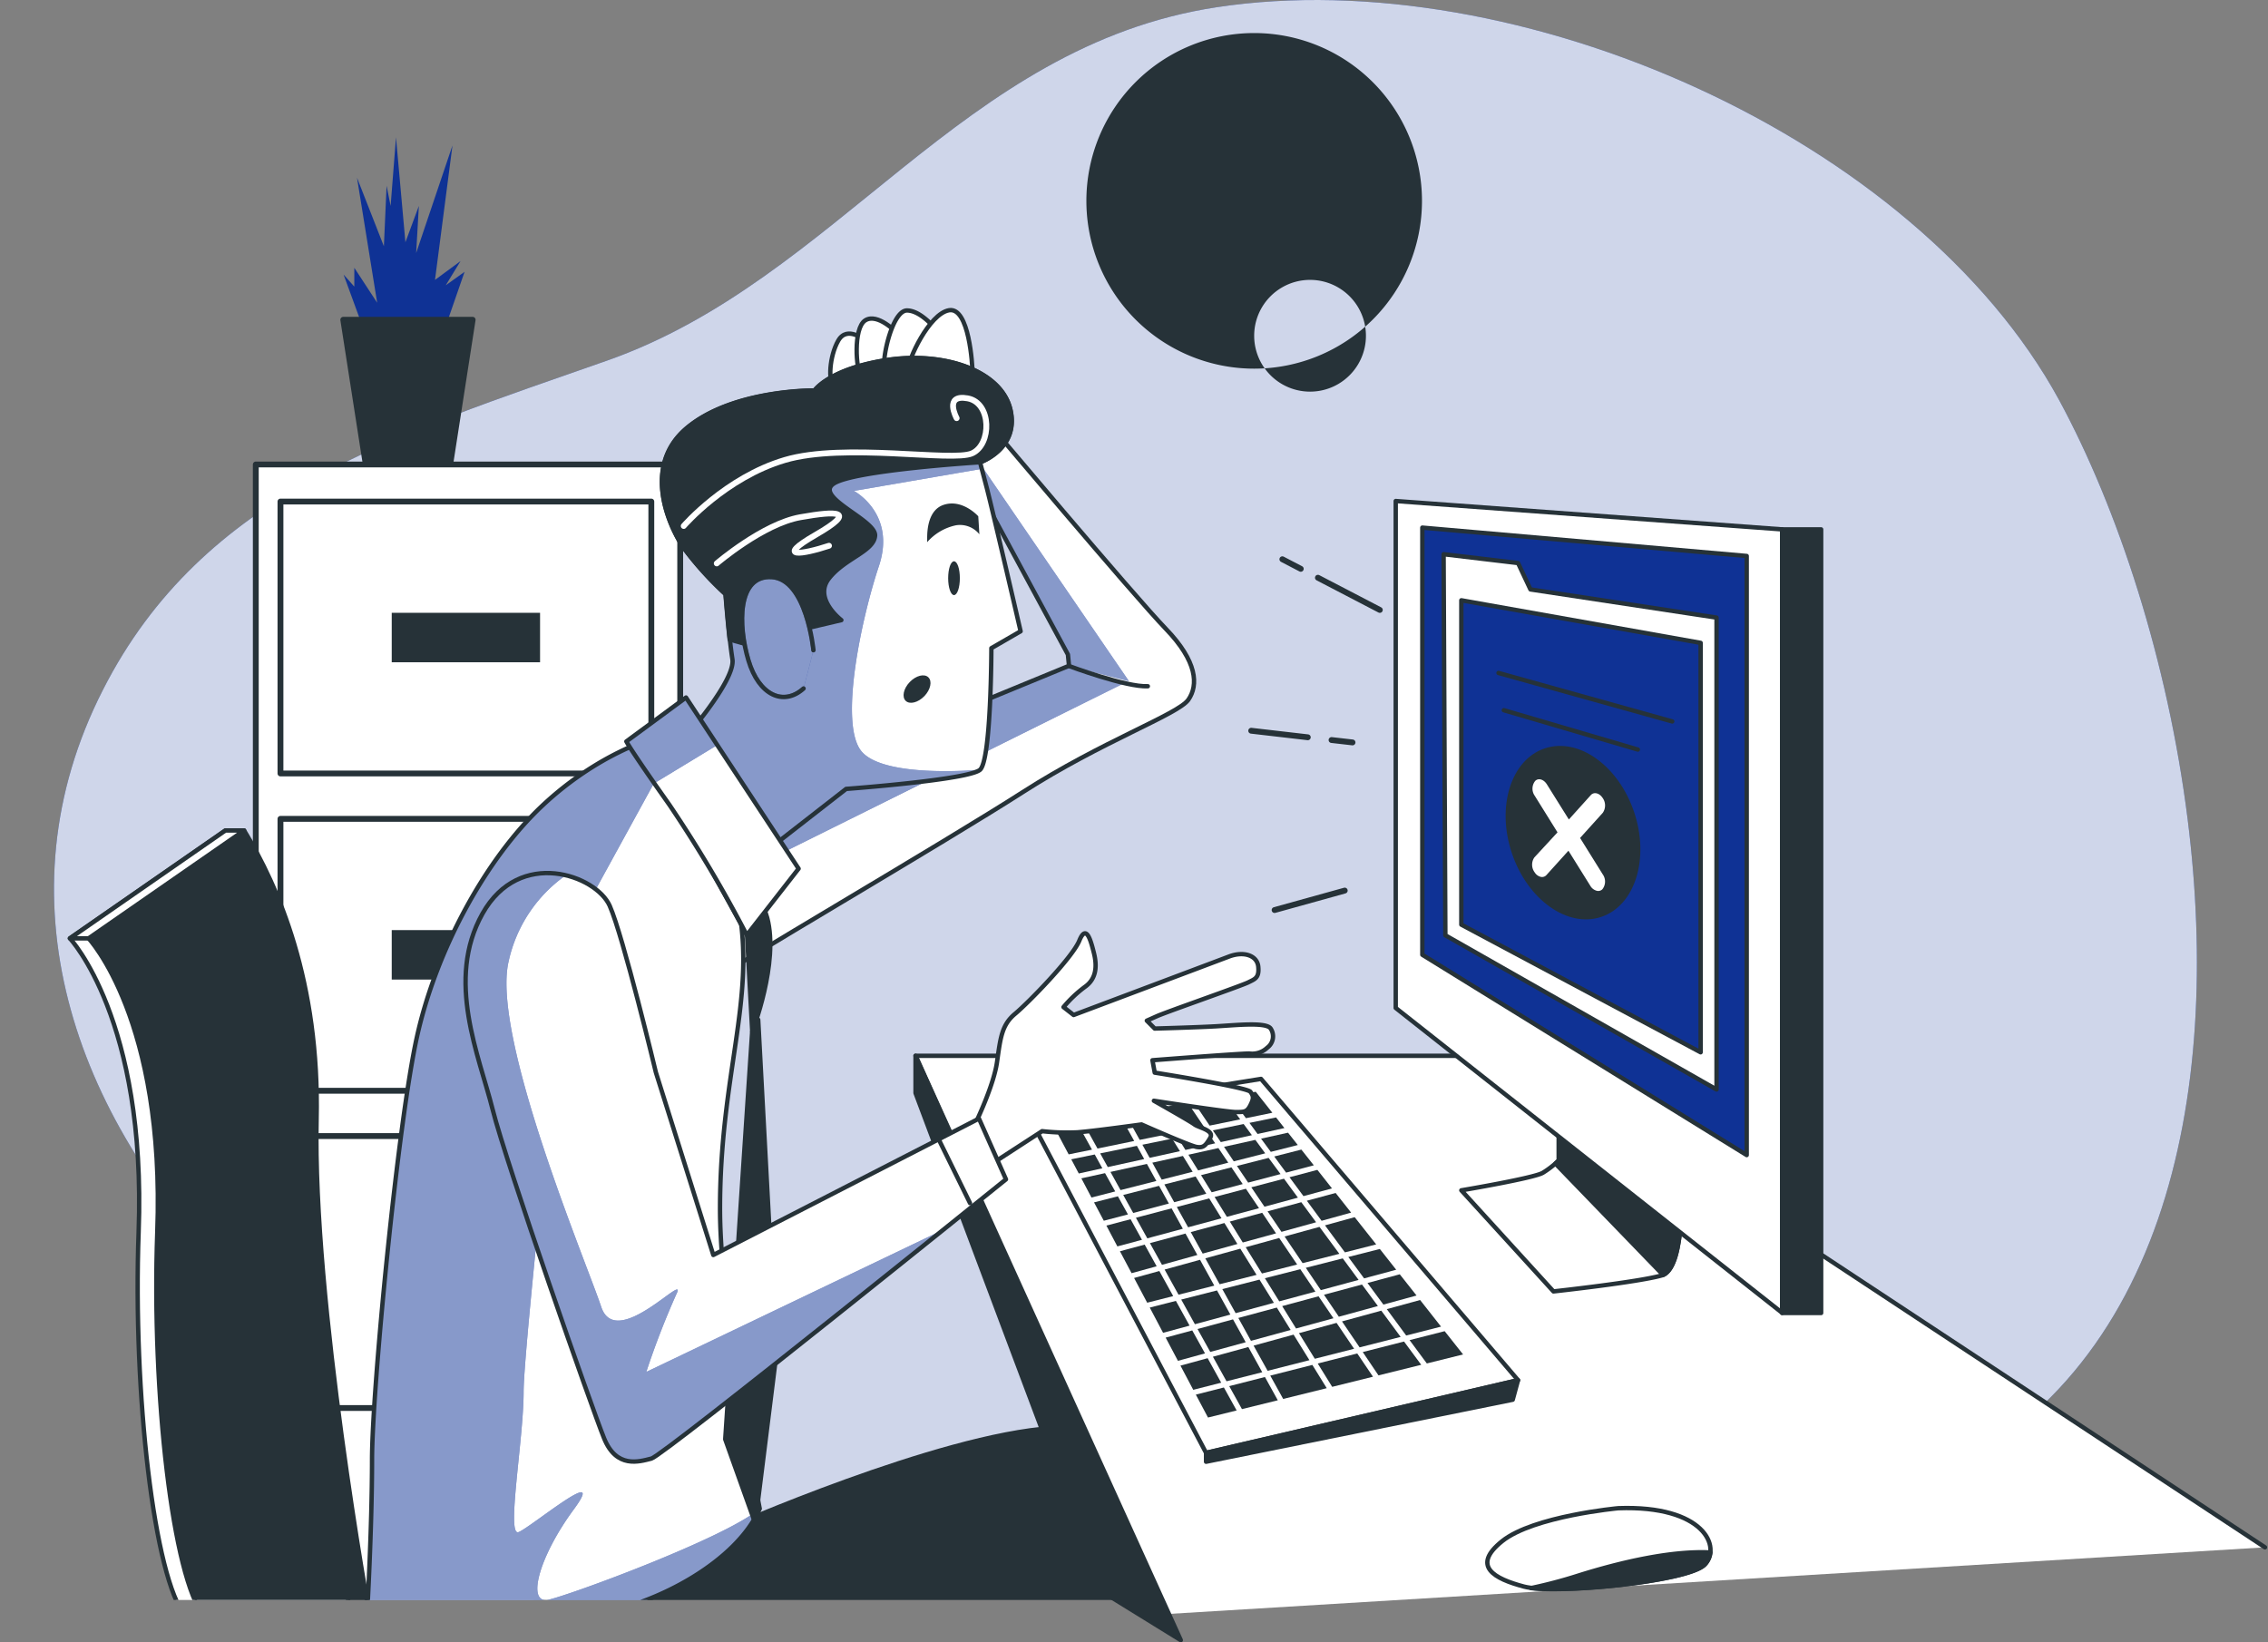 <svg xmlns="http://www.w3.org/2000/svg" xmlns:xlink="http://www.w3.org/1999/xlink" width="387.91" height="280.909" viewBox="0 0 387.91 280.909">
  <rect x="0" y="0" width="387.91" height="280.909" fill="#808080" stroke="none"/>
  <defs>
    <clipPath id="clip-path">
      <rect id="Rectangle_2155" data-name="Rectangle 2155" width="230" height="228" transform="translate(55.67 159)" fill="none"/>
    </clipPath>
    <clipPath id="clip-path-2">
      <path id="Path_51885" data-name="Path 51885" d="M224.07,184.9s25.61,30.42,31,36,5.59,9.63,3.85,12.13-14.82,7.13-28.3,15.79-51.8,31-52.18,31.78-4.05-27-4.05-27l64.12-26.38-.19-1.93-20.8-38.51Z" fill="#fff" stroke="#263238" stroke-linecap="round" stroke-linejoin="round" stroke-width="0.75"/>
    </clipPath>
    <clipPath id="clip-path-3">
      <path id="Path_51895" data-name="Path 51895" d="M157.76,389.39c10.46-1.76,23.86-8.95,27.85-18-3-15.69-6.79-37.79-6.79-51.31,0-22.72,6-35.62,3.27-51s-8.47-25.41-14.63-29.46c0,0-9.43,2.5-19.06,11.55s-18.1,24.61-21.4,39.44-7.7,60.46-7.7,72.4-.86,26.76-.86,26.76h34.59A26.46,26.46,0,0,0,157.76,389.39Z" fill="#fff" stroke="#263238" stroke-linecap="round" stroke-linejoin="round" stroke-width="0.75"/>
    </clipPath>
    <clipPath id="clip-path-4">
      <path id="Path_51905" data-name="Path 51905" d="M179.78,214.93s.58,7.51,1.16,11.17-8.47,13.9-8.47,13.9l13.09,19.83,14.83-11.55s21-1.54,22.91-3.28,1.93-20.79,1.93-20.79l5-2.89s-4.62-20-5.77-24.46l-1.16-4.42s6.74-2.32,5.2-9-11.36-10-21.18-8.48-12.32,5.2-12.32,5.2-13.87-.19-21.76,6.36-3.08,16.94-.58,20.6a57.229,57.229,0,0,0,7.12,7.81Z" fill="#fff" stroke="#263238" stroke-linecap="round" stroke-linejoin="round" stroke-width="0.75"/>
    </clipPath>
    <clipPath id="clip-path-5">
      <path id="Path_51912" data-name="Path 51912" d="M194.8,224.56s-1.15-12.13-7.12-12.51-5.78,8.28-4,14.25,6,7.89,9.43,4.81" fill="#0f3295" stroke="#263238" stroke-linecap="round" stroke-linejoin="round" stroke-width="0.75"/>
    </clipPath>
    <clipPath id="clip-path-6">
      <path id="Path_51917" data-name="Path 51917" d="M173,232.65l19.26,29.27-8.86,11.36a223.779,223.779,0,0,0-13.28-22.34c-6.55-9.24-7.32-10.78-7.32-10.78Z" fill="#fff" stroke="#263238" stroke-linecap="round" stroke-linejoin="round" stroke-width="0.75"/>
    </clipPath>
    <clipPath id="clip-path-7">
      <path id="Path_51923" data-name="Path 51923" d="M167.85,296.77s-5.59-23.3-7.9-28.5-15.4-10-21.76,1.35-.58,24.26,1.74,33.5,16.94,51,19.06,56.23,6,4,8.09,3.47,60.65-47.76,60.65-47.76l-4.62-10.39L177.67,328Z" fill="#fff" stroke="#263238" stroke-linecap="round" stroke-linejoin="round" stroke-width="0.75"/>
    </clipPath>
  </defs>
  <g id="no-data" transform="translate(-55.67 -113.346)">
    <g id="freepik--background-simple--inject-34">
      <path id="Path_51795" data-name="Path 51795" d="M429.84,253.51c-3.39-27-11.87-53.07-22-71.76-24.47-44.91-92.64-74.95-144-67.18-43.81,6.62-64.86,46.59-104.36,60.46-36.34,12.76-69.06,22.61-86.19,56.28C37,302.43,125.71,380.18,201.74,374.12c24-1.92,45.44-11.15,70.07-6.82,50,8.79,66.6,18.24,110.76.66C426.08,350.63,435.77,300.74,429.84,253.51Z" fill="#0f3295"/>
      <path id="Path_51796" data-name="Path 51796" d="M429.84,253.51c-3.39-27-11.87-53.07-22-71.76-24.47-44.91-92.64-74.95-144-67.18-43.81,6.62-64.86,46.59-104.36,60.46-36.34,12.76-69.06,22.61-86.19,56.28C37,302.43,125.71,380.18,201.74,374.12c24-1.92,45.44-11.15,70.07-6.82,50,8.79,66.6,18.24,110.76.66C426.08,350.63,435.77,300.74,429.84,253.51Z" fill="#fff" opacity="0.8"/>
    </g>
    <g id="freepik--Device--inject-34">
      <path id="Path_51797" data-name="Path 51797" d="M254.91,389.43l-42.65-95.5H315.61L443.06,378" fill="#fff" stroke="#263238" stroke-linecap="round" stroke-linejoin="round" stroke-width="0.75"/>
      <path id="Path_51798" data-name="Path 51798" d="M244.33,385.67,212.26,300.3v-6.37l45.37,99.95Z" fill="#263238" stroke="#263238" stroke-linecap="round" stroke-linejoin="round" stroke-width="0.75"/>
      <path id="Path_51799" data-name="Path 51799" d="M271.35,297.88l43.96,51.53-53.36,12.43-30.32-57.6Z" fill="#fff" stroke="#263238" stroke-linecap="round" stroke-linejoin="round" stroke-width="0.75"/>
      <path id="Path_51800" data-name="Path 51800" d="M261.95,361.84v1.52l52.45-10.61.91-3.34Z" fill="#263238" stroke="#263238" stroke-linecap="round" stroke-linejoin="round" stroke-width="0.75"/>
      <path id="Path_51801" data-name="Path 51801" d="M269.69,316.42l2.25,3.32,5.72-1.55-2.38-3.24Z" fill="#263238"/>
      <path id="Path_51802" data-name="Path 51802" d="M291.34,336.73l-2.72-3.68-6.5,1.75,2.54,3.76Z" fill="#263238"/>
      <path id="Path_51803" data-name="Path 51803" d="M265.02,309.5l1.67,2.48,5.38-1.37-1.69-2.3Z" fill="#263238"/>
      <path id="Path_51804" data-name="Path 51804" d="M275.38,324.83l3.08,4.56,6.29-1.59-3.4-4.61Z" fill="#263238"/>
      <path id="Path_51805" data-name="Path 51805" d="M291.67,326.97l-5.39,1.37,2.7,3.66,5.49-1.48Z" fill="#263238"/>
      <path id="Path_51806" data-name="Path 51806" d="M279.01,330.19l2.57,3.82,6.46-1.75-2.71-3.68Z" fill="#263238"/>
      <path id="Path_51807" data-name="Path 51807" d="M258.93,310.85l1.66,2.68,5.16-1.32-1.69-2.5Z" fill="#263238"/>
      <path id="Path_51808" data-name="Path 51808" d="M272.47,320.53l2.38,3.51,5.92-1.64-2.53-3.43Z" fill="#263238"/>
      <path id="Path_51809" data-name="Path 51809" d="M267.23,312.77l1.92,2.85,5.54-1.46-2.04-2.77Z" fill="#263238"/>
      <path id="Path_51810" data-name="Path 51810" d="M255.59,319.2l-1.68-3.03-6.13,1.56,1.71,3.08Z" fill="#263238"/>
      <path id="Path_51811" data-name="Path 51811" d="M246.78,326.53l4.21-1.13-1.95-3.52-4.14,1.09Z" fill="#263238"/>
      <path id="Path_51812" data-name="Path 51812" d="M257.11,307.91l1.31,2.12,5.09-1.13-1.37-2.02Z" fill="#263238"/>
      <path id="Path_51813" data-name="Path 51813" d="M253.45,315.34l-1.62-2.92-6.23,1.37,1.72,3.11Z" fill="#263238"/>
      <path id="Path_51814" data-name="Path 51814" d="M251.06,309.14l1.24,2.24,5.18-1.14-1.33-2.14Z" fill="#263238"/>
      <path id="Path_51815" data-name="Path 51815" d="M242.35,318.17l4.06-1.04L244.67,314l-4.05.89Z" fill="#263238"/>
      <path id="Path_51816" data-name="Path 51816" d="M243.84,310.62l1.3,2.34,6.23-1.37-1.25-2.26Z" fill="#263238"/>
      <path id="Path_51817" data-name="Path 51817" d="M263.41,318.08l2.1,3.39,5.5-1.48-2.25-3.32Z" fill="#263238"/>
      <path id="Path_51818" data-name="Path 51818" d="M277.53,329.63l-3.07-4.54-5.73,1.58,2.78,4.49Z" fill="#263238"/>
      <path id="Path_51819" data-name="Path 51819" d="M252.76,312.21l1.6,2.9,5.3-1.35-1.67-2.7Z" fill="#263238"/>
      <path id="Path_51820" data-name="Path 51820" d="M253.96,330.74l-4.32,1.19,2.24,4.23,4.45-1.13Z" fill="#263238"/>
      <path id="Path_51821" data-name="Path 51821" d="M266.01,322.28l2.22,3.58,5.69-1.56-2.37-3.52Z" fill="#263238"/>
      <path id="Path_51822" data-name="Path 51822" d="M261.99,317.52l-1.83-2.95-5.34,1.36,1.68,3.04Z" fill="#263238"/>
      <path id="Path_51823" data-name="Path 51823" d="M272.02,348.87l-6.11,1.56,2.18,3.93,6.13-1.51Z" fill="#263238"/>
      <path id="Path_51824" data-name="Path 51824" d="M262.56,305.87l5.23-1.07-2.81-3.82-5.15.85Z" fill="#263238"/>
      <path id="Path_51825" data-name="Path 51825" d="M249.66,308.5l-2.53-4.57-6.41,1.06,2.66,4.8Z" fill="#263238"/>
      <path id="Path_51826" data-name="Path 51826" d="M257.98,323.51l-1.93-3.49-6.1,1.61,1.95,3.52Z" fill="#263238"/>
      <path id="Path_51827" data-name="Path 51827" d="M273.55,336.18l-2.46-3.97-6.36,1.62,2.28,4.12Z" fill="#263238"/>
      <path id="Path_51828" data-name="Path 51828" d="M270.59,331.4l-2.78-4.48-5.99,1.65,2.45,4.43Z" fill="#263238"/>
      <path id="Path_51829" data-name="Path 51829" d="M280.65,334.26l-2.58-3.83-6.06,1.54,2.46,3.96Z" fill="#263238"/>
      <path id="Path_51830" data-name="Path 51830" d="M264.59,321.72l-2.1-3.4-5.54,1.47,1.93,3.47Z" fill="#263238"/>
      <path id="Path_51831" data-name="Path 51831" d="M261.09,314.34l1.82,2.93,5.31-1.4-1.93-2.86Z" fill="#263238"/>
      <path id="Path_51832" data-name="Path 51832" d="M267.31,326.12l-2.22-3.59-5.76,1.55,2.04,3.68Z" fill="#263238"/>
      <path id="Path_51833" data-name="Path 51833" d="M283.74,338.82l-2.55-3.76-6.22,1.68,2.37,3.83Z" fill="#263238"/>
      <path id="Path_51834" data-name="Path 51834" d="M279.63,345.99l-2.71-4.37-6.84,1.88,2.4,4.31Z" fill="#263238"/>
      <path id="Path_51835" data-name="Path 51835" d="M259.13,340.08l-2.34-4.23-4.47,1.14,2.28,4.32Z" fill="#263238"/>
      <path id="Path_51836" data-name="Path 51836" d="M251.45,326.22l-4.23,1.14,1.99,3.75,4.29-1.18Z" fill="#263238"/>
      <path id="Path_51837" data-name="Path 51837" d="M271.56,348.05l-2.38-4.31-6.06,1.66,2.33,4.2Z" fill="#263238"/>
      <path id="Path_51838" data-name="Path 51838" d="M260.46,328l-2.03-3.67-6.08,1.64,2.06,3.71Z" fill="#263238"/>
      <path id="Path_51839" data-name="Path 51839" d="M263.11,306.68l1.36,2.01,5.32-1.18-1.41-1.91Z" fill="#263238"/>
      <path id="Path_51840" data-name="Path 51840" d="M240.18,314.06l4.03-.89-1.3-2.36-4.02.82Z" fill="#263238"/>
      <path id="Path_51841" data-name="Path 51841" d="M256.59,307.08l5-1.02-2.75-4.07-4.9.81Z" fill="#263238"/>
      <path id="Path_51842" data-name="Path 51842" d="M250.6,308.31l5.05-1.03-2.68-4.32-4.89.81Z" fill="#263238"/>
      <path id="Path_51843" data-name="Path 51843" d="M248.59,321.06l-1.72-3.1L242.79,319l1.67,3.14Z" fill="#263238"/>
      <path id="Path_51844" data-name="Path 51844" d="M268.77,304.6l4.52-.93-2.84-3.59-4.47.73Z" fill="#263238"/>
      <path id="Path_51845" data-name="Path 51845" d="M242.44,309.98l-2.68-4.84-3.96.66,2.65,4.99Z" fill="#263238"/>
      <path id="Path_51846" data-name="Path 51846" d="M265,350.66l-4.8,1.22,2.08,3.92,4.9-1.21Z" fill="#263238"/>
      <path id="Path_51847" data-name="Path 51847" d="M287.81,344.84l-6.76,1.72,2.47,3.99,6.98-1.73Z" fill="#263238"/>
      <path id="Path_51848" data-name="Path 51848" d="M280.13,346.8l-7.2,1.83,2.21,3.99,7.45-1.84Z" fill="#263238"/>
      <path id="Path_51849" data-name="Path 51849" d="M295.81,342.8l-7.06,1.8,2.69,3.99,7.31-1.81Z" fill="#263238"/>
      <path id="Path_51850" data-name="Path 51850" d="M302.76,341.03l-6,1.53,2.95,3.99,6.2-1.54Z" fill="#263238"/>
      <path id="Path_51851" data-name="Path 51851" d="M262.22,345.65l-4.65,1.27,2.19,4.14,4.78-1.22Z" fill="#263238"/>
      <path id="Path_51852" data-name="Path 51852" d="M276.42,340.82l-2.37-3.83-6.58,1.78,2.16,3.91Z" fill="#263238"/>
      <path id="Path_51853" data-name="Path 51853" d="M287.27,344.04l-3-4.43-6.43,1.76,2.71,4.38Z" fill="#263238"/>
      <path id="Path_51854" data-name="Path 51854" d="M268.73,342.92l-2.17-3.91-6.07,1.65,2.18,3.92Z" fill="#263238"/>
      <path id="Path_51855" data-name="Path 51855" d="M257.14,346.1l4.63-1.27-2.18-3.93-4.55,1.23Z" fill="#263238"/>
      <path id="Path_51856" data-name="Path 51856" d="M263.36,333.24l-2.44-4.42-6.06,1.67,2.38,4.3Z" fill="#263238"/>
      <path id="Path_51857" data-name="Path 51857" d="M295.23,342.01l-3.31-4.49-6.72,1.84,3.01,4.44Z" fill="#263238"/>
      <path id="Path_51858" data-name="Path 51858" d="M266.11,338.19l-2.29-4.13-6.12,1.56,2.34,4.22Z" fill="#263238"/>
      <path id="Path_51859" data-name="Path 51859" d="M282.29,322.93l3.41,4.62,5.35-1.36-3.68-4.66Z" fill="#263238"/>
      <path id="Path_51860" data-name="Path 51860" d="M275.64,313.91l4.74-1.25-2.13-2.69-4.64,1.18Z" fill="#263238"/>
      <path id="Path_51861" data-name="Path 51861" d="M271.36,308.1l1.66,2.26,4.62-1.17-1.67-2.11Z" fill="#263238"/>
      <path id="Path_51862" data-name="Path 51862" d="M302.14,340.25l-3.58-4.55-5.7,1.56,3.32,4.51Z" fill="#263238"/>
      <path id="Path_51863" data-name="Path 51863" d="M276.22,314.7l2.39,3.23,4.88-1.32-2.5-3.17Z" fill="#263238"/>
      <path id="Path_51864" data-name="Path 51864" d="M289.56,332.79l2.72,3.69,5.67-1.55-2.87-3.63Z" fill="#263238"/>
      <path id="Path_51865" data-name="Path 51865" d="M270.76,307.3l4.59-1.01-1.43-1.82-4.55.93Z" fill="#263238"/>
      <path id="Path_51866" data-name="Path 51866" d="M281.71,322.15l5.05-1.4-2.65-3.36-4.92,1.33Z" fill="#263238"/>
      <path id="Path_51867" data-name="Path 51867" d="M322.28,303.64v8.18a16,16,0,0,1-2.73,2.12c-1.51.91-13.94,3-13.94,3l15.76,17.29s14.45-1.58,18.5-2.73c4.24-1.22,3.33-16.68,3.33-16.68Z" fill="#fff" stroke="#263238" stroke-linecap="round" stroke-linejoin="round" stroke-width="0.75"/>
      <path id="Path_51868" data-name="Path 51868" d="M322.28,303.64v8.18s-.22.22-.58.54l18.43,19.06c3.94-1.77,3.07-16.57,3.07-16.57Z" fill="#263238" stroke="#263238" stroke-linecap="round" stroke-linejoin="round" stroke-width="0.75"/>
      <path id="Path_51869" data-name="Path 51869" d="M294.39,199.04v86.71l66.09,52.14v-134Z" fill="#fff" stroke="#263238" stroke-linecap="round" stroke-linejoin="round" stroke-width="0.75"/>
      <path id="Path_51870" data-name="Path 51870" d="M298.94,203.59v73.06l55.48,34.26V208.44Z" fill="#0f3295" stroke="#263238" stroke-linecap="round" stroke-linejoin="round" stroke-width="0.75"/>
      <rect id="Rectangle_2147" data-name="Rectangle 2147" width="6.67" height="134.03" transform="translate(360.48 203.89)" fill="#263238" stroke="#263238" stroke-linecap="round" stroke-linejoin="round" stroke-width="0.75"/>
      <path id="Path_51871" data-name="Path 51871" d="M302.58,208.14l.3,65.18,46.38,26.37V218.98l-31.83-4.82-2.12-4.51Z" fill="#fff" stroke="#263238" stroke-linecap="round" stroke-linejoin="round" stroke-width="0.75"/>
      <path id="Path_51872" data-name="Path 51872" d="M305.61,216.02V271.5l40.93,21.83V223.3Z" fill="#0f3295" stroke="#263238" stroke-linecap="round" stroke-linejoin="round" stroke-width="0.75"/>
      <ellipse id="Ellipse_425" data-name="Ellipse 425" cx="11.03" cy="15.2" rx="11.03" ry="15.2" transform="translate(309.416 244.863) rotate(-18.56)" fill="#263238"/>
      <path id="Path_51873" data-name="Path 51873" d="M325.92,256.67l3.89-4.31a2.21,2.21,0,0,0-.07-2.59c-.58-.83-1.49-1-2-.41L324,253.51l-3.75-6c-.54-.87-1.45-1.14-2-.6a2.11,2.11,0,0,0-.08,2.55l3.89,6.25L318.1,260a2.2,2.2,0,0,0,.08,2.59,1.68,1.68,0,0,0,1,.73,1,1,0,0,0,1-.32l3.75-4.15,3.74,6a1.79,1.79,0,0,0,1.06.84,1,1,0,0,0,1-.24,2.12,2.12,0,0,0,.07-2.55Z" fill="#fff"/>
      <line id="Line_710" data-name="Line 710" x2="22.92" y2="6.73" transform="translate(312.88 234.82)" fill="none" stroke="#263238" stroke-linecap="round" stroke-linejoin="round" stroke-width="0.75"/>
      <line id="Line_711" data-name="Line 711" x2="29.71" y2="8.29" transform="translate(311.97 228.45)" fill="none" stroke="#263238" stroke-linecap="round" stroke-linejoin="round" stroke-width="0.75"/>
      <path id="Path_51874" data-name="Path 51874" d="M332.45,371.31s-14.49,1.34-19.85,5.63-1.34,6.44,3.75,7.78,27.9-.81,30.85-3.76S347.2,370.77,332.45,371.31Z" fill="#fff" stroke="#263238" stroke-linecap="round" stroke-linejoin="round" stroke-width="0.75"/>
      <path id="Path_51875" data-name="Path 51875" d="M347.2,381a3.46,3.46,0,0,0,1-2.12c-6.49-.32-15,1.56-22.73,4a81.068,81.068,0,0,1-7.94,2.09C324.27,385.78,344.44,383.72,347.2,381Z" fill="#263238" stroke="#263238" stroke-linecap="round" stroke-linejoin="round" stroke-width="0.75"/>
      <line id="Line_712" data-name="Line 712" x2="10.59" y2="5.51" transform="translate(281.08 212.16)" fill="none" stroke="#263238" stroke-linecap="round" stroke-linejoin="round" stroke-width="1"/>
      <line id="Line_713" data-name="Line 713" x2="3.15" y2="1.64" transform="translate(275 209)" fill="none" stroke="#263238" stroke-linecap="round" stroke-linejoin="round" stroke-width="1"/>
      <line id="Line_714" data-name="Line 714" x2="3.59" y2="0.41" transform="translate(283.41 239.92)" fill="none" stroke="#263238" stroke-linecap="round" stroke-linejoin="round" stroke-width="1"/>
      <line id="Line_715" data-name="Line 715" x2="9.68" y2="1.12" transform="translate(269.67 238.33)" fill="none" stroke="#263238" stroke-linecap="round" stroke-linejoin="round" stroke-width="1"/>
      <line id="Line_716" data-name="Line 716" x1="12" y2="3.33" transform="translate(273.67 265.67)" fill="none" stroke="#263238" stroke-linecap="round" stroke-linejoin="round" stroke-width="1"/>
    </g>
    <g id="freepik--Clock--inject-34">
      <path id="Path_51876" data-name="Path 51876" d="M270.18,119a28.7,28.7,0,1,0,28.7,28.7,28.7,28.7,0,0,0-28.7-28.7Zm0,51.76a9.557,9.557,0,1,1,0,.03Z" fill="#263238"/>
      <path id="Path_51877" data-name="Path 51877" d="M272.23,147.73a2.05,2.05,0,1,1-2.05-2,2.05,2.05,0,0,1,2.05,2Z" fill="#263238"/>
      <path id="Path_51878" data-name="Path 51878" d="M263.31,158.14l6.87-10.41,11.61,9.61" fill="none" stroke="#263238" stroke-linecap="round" stroke-linejoin="round" stroke-width="1"/>
    </g>
    <g id="freepik--file-cabinet--inject-34">
      <path id="Path_51879" data-name="Path 51879" d="M117.88,169.73l-3.45-9.43,1.84,2.07v-3.22l3.91,5.98-3.45-21.39,4.6,11.73.46-10.35.69,3.45.92-11.73,1.61,17.94,2.3-6.21-.46,8.05,6.21-18.4-2.99,23,4.37-3.22-2.53,4.14,3.22-2.3-3.67,10.58-13.35.23" fill="#0f3295"/>
      <path id="Path_51880" data-name="Path 51880" d="M132.64,192.96H118.26l-3.88-24.92h22.13Z" fill="#263238" stroke="#263238" stroke-linecap="round" stroke-linejoin="round" stroke-width="1"/>
      <rect id="Rectangle_2148" data-name="Rectangle 2148" width="72.59" height="193.11" transform="translate(99.42 192.79)" fill="#fff" stroke="#263238" stroke-linecap="round" stroke-linejoin="round" stroke-width="1"/>
      <rect id="Rectangle_2149" data-name="Rectangle 2149" width="63.43" height="46.51" transform="translate(103.64 199.13)" fill="none" stroke="#263238" stroke-linecap="round" stroke-linejoin="round" stroke-width="1"/>
      <rect id="Rectangle_2150" data-name="Rectangle 2150" width="25.37" height="8.46" transform="translate(122.67 218.16)" fill="#263238"/>
      <rect id="Rectangle_2151" data-name="Rectangle 2151" width="63.43" height="46.51" transform="translate(103.64 253.4)" fill="none" stroke="#263238" stroke-linecap="round" stroke-linejoin="round" stroke-width="1"/>
      <rect id="Rectangle_2152" data-name="Rectangle 2152" width="25.37" height="8.46" transform="translate(122.67 272.43)" fill="#263238"/>
      <rect id="Rectangle_2153" data-name="Rectangle 2153" width="63.43" height="46.51" transform="translate(103.64 307.66)" fill="none" stroke="#263238" stroke-linecap="round" stroke-linejoin="round" stroke-width="1"/>
      <rect id="Rectangle_2154" data-name="Rectangle 2154" width="25.37" height="8.46" transform="translate(122.67 326.69)" fill="#263238"/>
    </g>
    <g id="freepik--Character--inject-34">
      <g id="Group_8410" data-name="Group 8410" clip-path="url(#clip-path)">
        <path id="Path_51881" data-name="Path 51881" d="M179.79,374.88s36.38-16.07,55.94-17.28L250,389.13H142.22Z" fill="#263238" stroke="#263238" stroke-linecap="round" stroke-linejoin="round" stroke-width="0.75"/>
        <path id="Path_51882" data-name="Path 51882" d="M224.07,184.9s25.61,30.42,31,36,5.59,9.63,3.85,12.13-14.82,7.13-28.3,15.79-51.8,31-52.18,31.78-4.05-27-4.05-27l64.12-26.38-.19-1.93-20.8-38.51Z" fill="#fff"/>
        <g id="Group_8404" data-name="Group 8404" clip-path="url(#clip-path-2)">
          <path id="Path_51883" data-name="Path 51883" d="M248.72,229.8,219,186.4l-1.43.42,20.8,38.51.19,1.93-64.12,26.38s.07.48.17,1.29l4.18,9.59Z" fill="#0f3295"/>
          <path id="Path_51884" data-name="Path 51884" d="M248.72,229.8,219,186.4l-1.43.42,20.8,38.51.19,1.93-64.12,26.38s.07.48.17,1.29l4.18,9.59Z" fill="#fff" opacity="0.5"/>
        </g>
        <path id="Path_51886" data-name="Path 51886" d="M224.07,184.9s25.61,30.42,31,36,5.59,9.63,3.85,12.13-14.82,7.13-28.3,15.79-51.8,31-52.18,31.78-4.05-27-4.05-27l64.12-26.38-.19-1.93-20.8-38.51Z" fill="none" stroke="#263238" stroke-linecap="round" stroke-linejoin="round" stroke-width="0.75"/>
        <path id="Path_51887" data-name="Path 51887" d="M203.66,171.61s-3.08-2.7-4.62,0-1.73,7.12-.77,7.51,4.81-.19,5.39-1.35S203.66,171.61,203.66,171.61Z" fill="#fff" stroke="#263238" stroke-linecap="round" stroke-linejoin="round" stroke-width="0.75"/>
        <path id="Path_51888" data-name="Path 51888" d="M209.05,170.26s-3.27-3.46-5.39-2.12-1.54,8.67-.77,9.25,5.39-1,6-1.93S209.05,170.26,209.05,170.26Z" fill="#fff" stroke="#263238" stroke-linecap="round" stroke-linejoin="round" stroke-width="0.75"/>
        <path id="Path_51889" data-name="Path 51889" d="M216.37,170.45s-2.89-4-5.58-4-4.63,9.63-3.66,10.4,7.31-.19,7.7-.77a52.441,52.441,0,0,0,1.54-5.63Z" fill="#fff" stroke="#263238" stroke-linecap="round" stroke-linejoin="round" stroke-width="0.75"/>
        <path id="Path_51890" data-name="Path 51890" d="M222,177c0-1.15-.57-11.17-4-10.59s-7.12,8.67-6.93,10S222,177,222,177Z" fill="#fff" stroke="#263238" stroke-linecap="round" stroke-linejoin="round" stroke-width="0.75"/>
        <path id="Path_51891" data-name="Path 51891" d="M238.51,227.26s9.82,3.66,13.48,3.46" fill="#fff" stroke="#263238" stroke-linecap="round" stroke-linejoin="round" stroke-width="0.75"/>
        <path id="Path_51892" data-name="Path 51892" d="M157.76,389.39c10.46-1.76,23.86-8.95,27.85-18-3-15.69-6.79-37.79-6.79-51.31,0-22.72,6-35.62,3.27-51s-8.47-25.41-14.63-29.46c0,0-9.43,2.5-19.06,11.55s-18.1,24.61-21.4,39.44-7.7,60.46-7.7,72.4-.86,26.76-.86,26.76h34.59A26.46,26.46,0,0,0,157.76,389.39Z" fill="#fff"/>
        <g id="Group_8405" data-name="Group 8405" clip-path="url(#clip-path-3)">
          <path id="Path_51893" data-name="Path 51893" d="M185.61,371.38c-5.86,5-32.25,14.71-36.1,15.57s-1.71-7.28,4.28-15.41-7.28,3-9.42,3.85.86-15.84.86-24,7.71-77.48,7.71-77.48l14.55-26.55,5-3a21.48,21.48,0,0,0-5-4.79s-9.43,2.5-19.06,11.55S130.3,275.78,127,290.61s-7.7,60.46-7.7,72.4-.86,26.76-.86,26.76h34.59a26.461,26.461,0,0,0,4.71-.42C168.22,387.63,181.62,380.44,185.61,371.38Z" fill="#0f3295"/>
          <path id="Path_51894" data-name="Path 51894" d="M185.61,371.38c-5.86,5-32.25,14.71-36.1,15.57s-1.71-7.28,4.28-15.41-7.28,3-9.42,3.85.86-15.84.86-24,7.71-77.48,7.71-77.48l14.55-26.55,5-3a21.48,21.48,0,0,0-5-4.79s-9.43,2.5-19.06,11.55S130.3,275.78,127,290.61s-7.7,60.46-7.7,72.4-.86,26.76-.86,26.76h34.59a26.461,26.461,0,0,0,4.71-.42C168.22,387.63,181.62,380.44,185.61,371.38Z" fill="#fff" opacity="0.5"/>
        </g>
        <path id="Path_51896" data-name="Path 51896" d="M157.76,389.39c10.46-1.76,23.86-8.95,27.85-18-3-15.69-6.79-37.79-6.79-51.31,0-22.72,6-35.62,3.27-51s-8.47-25.41-14.63-29.46c0,0-9.43,2.5-19.06,11.55s-18.1,24.61-21.4,39.44-7.7,60.46-7.7,72.4-.86,26.76-.86,26.76h34.59A26.46,26.46,0,0,0,157.76,389.39Z" fill="none" stroke="#263238" stroke-linecap="round" stroke-linejoin="round" stroke-width="0.75"/>
        <path id="Path_51897" data-name="Path 51897" d="M166.9,243.16l16.54,30.12.89,16.52s4.61-11.78,2.56-19.47S166.9,243.16,166.9,243.16Z" fill="#263238" stroke="#263238" stroke-linecap="round" stroke-linejoin="round" stroke-width="0.75"/>
        <path id="Path_51898" data-name="Path 51898" d="M184.32,289.81l-4.61,69.71,5.13,14.35,3.59-28.71-3.08-57.41Z" fill="#263238" stroke="#263238" stroke-linecap="round" stroke-linejoin="round" stroke-width="0.75"/>
        <path id="Path_51899" data-name="Path 51899" d="M179.78,214.93s.58,7.51,1.16,11.17-8.47,13.9-8.47,13.9l13.09,19.83,14.83-11.55s21-1.54,22.91-3.28,1.93-20.79,1.93-20.79l5-2.89s-4.62-20-5.77-24.46l-1.16-4.42s6.74-2.32,5.2-9-11.36-10-21.18-8.48-12.32,5.2-12.32,5.2-13.87-.19-21.76,6.36-3.08,16.94-.58,20.6a57.229,57.229,0,0,0,7.12,7.81Z" fill="#fff"/>
        <g id="Group_8406" data-name="Group 8406" clip-path="url(#clip-path-4)">
          <path id="Path_51900" data-name="Path 51900" d="M203,241.83c-3.85-4.71,0-22.69,3-31.68s-4.28-12.84-4.28-12.84l21.86-3.77-.3-1.13a9.74,9.74,0,0,0,3.83-2.71l1.18-6.95c-2-6.32-11.47-9.36-21-7.87-9.82,1.54-12.32,5.2-12.32,5.2s-13.87-.19-21.76,6.36-3.08,16.94-.58,20.6a57.231,57.231,0,0,0,7.12,7.89s.58,7.51,1.16,11.17-8.44,13.9-8.44,13.9l13.09,19.83,14.83-11.55s16-1.18,21.36-2.63l1.55-.65S206.87,246.54,203,241.83Z" fill="#0f3295"/>
          <path id="Path_51901" data-name="Path 51901" d="M203,241.83c-3.85-4.71,0-22.69,3-31.68s-4.28-12.84-4.28-12.84l21.86-3.77-.3-1.13a9.74,9.74,0,0,0,3.83-2.71l1.18-6.95c-2-6.32-11.47-9.36-21-7.87-9.82,1.54-12.32,5.2-12.32,5.2s-13.87-.19-21.76,6.36-3.08,16.94-.58,20.6a57.231,57.231,0,0,0,7.12,7.89s.58,7.51,1.16,11.17-8.44,13.9-8.44,13.9l13.09,19.83,14.83-11.55s16-1.18,21.36-2.63l1.55-.65S206.87,246.54,203,241.83Z" fill="#fff" opacity="0.5"/>
          <path id="Path_51902" data-name="Path 51902" d="M214.25,206.08v-.77c0-1.49.25-4.71,2.74-5.59,3.27-1.15,6,1.93,6,1.93l.19,3.08a4.25,4.25,0,0,0-4-1.54A9,9,0,0,0,214.25,206.08Z" fill="#263238"/>
          <path id="Path_51903" data-name="Path 51903" d="M219.84,212.24c0,1.59-.44,2.89-1,2.89s-1-1.3-1-2.89.43-2.89,1-2.89S219.84,210.64,219.84,212.24Z" fill="#263238"/>
          <path id="Path_51904" data-name="Path 51904" d="M213.77,232.41c-1.07,1.11-2.5,1.47-3.19.81s-.38-2.11.69-3.22,2.49-1.47,3.18-.81S214.84,231.3,213.77,232.41Z" fill="#263238"/>
        </g>
        <path id="Path_51906" data-name="Path 51906" d="M179.78,214.93s.58,7.51,1.16,11.17-8.47,13.9-8.47,13.9l13.09,19.83,14.83-11.55s21-1.54,22.91-3.28,1.93-20.79,1.93-20.79l5-2.89s-4.62-20-5.77-24.46l-1.16-4.42s6.74-2.32,5.2-9-11.36-10-21.18-8.48-12.32,5.2-12.32,5.2-13.87-.19-21.76,6.36-3.08,16.94-.58,20.6a57.229,57.229,0,0,0,7.12,7.81Z" fill="none" stroke="#263238" stroke-linecap="round" stroke-linejoin="round" stroke-width="0.75"/>
        <path id="Path_51907" data-name="Path 51907" d="M198.27,196.06c3.47-2.31,25-3.65,25-3.65s6.74-2.32,5.2-9-11.36-10-21.18-8.48-12.32,5.2-12.32,5.2-13.87-.19-21.76,6.36-3.08,16.94-.58,20.6a57.229,57.229,0,0,0,7.12,7.89s.32,4.12.72,7.75l6,1.69,6.55-3.47,6.55-1.54s-4.82-3.66-2.12-7.12,7.7-4.62,7.89-7.32S194.8,198.37,198.27,196.06Z" fill="#263238" stroke="#263238" stroke-linecap="round" stroke-linejoin="round" stroke-width="0.75"/>
        <path id="Path_51908" data-name="Path 51908" d="M219.29,184.87s-2.26-4.14,1.88-3.39,4.14,7.91.75,9.41-21.83-1.88-32,1.13-17.31,11.29-17.31,11.29" fill="none" stroke="#fff" stroke-linecap="round" stroke-miterlimit="10" stroke-width="1"/>
        <path id="Path_51909" data-name="Path 51909" d="M178.26,209.71s7.91-6.77,14.3-7.9,9.79-1.13,2.64,3-2.26,3.38,2.26,1.88" fill="none" stroke="#fff" stroke-linecap="round" stroke-miterlimit="10" stroke-width="1"/>
        <path id="Path_51910" data-name="Path 51910" d="M194.8,224.56s-1.15-12.13-7.12-12.51-5.78,8.28-4,14.25,6,7.89,9.43,4.81" fill="#0f3295"/>
        <g id="Group_8407" data-name="Group 8407" clip-path="url(#clip-path-5)">
          <path id="Path_51911" data-name="Path 51911" d="M194.8,224.56s-1.15-12.13-7.12-12.51-5.78,8.28-4,14.25,6,7.89,9.43,4.81" fill="#fff" stroke="#263238" stroke-linecap="round" stroke-linejoin="round" stroke-width="0.75" opacity="0.5"/>
        </g>
        <path id="Path_51913" data-name="Path 51913" d="M194.8,224.56s-1.15-12.13-7.12-12.51-5.78,8.28-4,14.25,6,7.89,9.43,4.81" fill="none" stroke="#263238" stroke-linecap="round" stroke-linejoin="round" stroke-width="0.75"/>
        <path id="Path_51914" data-name="Path 51914" d="M173,232.65l19.26,29.27-8.86,11.36a223.779,223.779,0,0,0-13.28-22.34c-6.55-9.24-7.32-10.78-7.32-10.78Z" fill="#fff"/>
        <g id="Group_8408" data-name="Group 8408" clip-path="url(#clip-path-6)">
          <path id="Path_51915" data-name="Path 51915" d="M173,232.65l-10.2,7.51s.57,1.13,4.77,7.16l10.78-6.54Z" fill="#0f3295"/>
          <path id="Path_51916" data-name="Path 51916" d="M173,232.65l-10.2,7.51s.57,1.13,4.77,7.16l10.78-6.54Z" fill="#fff" opacity="0.5"/>
        </g>
        <path id="Path_51918" data-name="Path 51918" d="M173,232.65l19.26,29.27-8.86,11.36a223.779,223.779,0,0,0-13.28-22.34c-6.55-9.24-7.32-10.78-7.32-10.78Z" fill="none" stroke="#263238" stroke-linecap="round" stroke-linejoin="round" stroke-width="0.75"/>
        <path id="Path_51919" data-name="Path 51919" d="M222.53,305.44s3.08-6.36,3.66-10.4.77-6.36,3.08-8.28,9.82-9.63,11-12.52,1.92-.19,2.5,2.12.38,4.43-1.54,5.78a21.23,21.23,0,0,0-3.66,3.46l1.73,1.35s24.07-9.05,26.58-10,4.81-.2,5,1.73-.57,2.12-1.73,2.7-13.86,5-15.6,5.77l-1.73.77,1.35,1.35s6.93-.19,10.4-.38,8.66-.77,9.43.38a2.4,2.4,0,0,1-.58,3.27,3.72,3.72,0,0,1-3.08,1c-1.73,0-16.56,1.15-16.56,1.15l.39,2.12s15.79,2.5,16.36,3.27.58,1.16,0,2.31-1,1.16-2.5,1.16-14-1.93-14-1.93,6.16,3.47,6.93,4.05,3.46,1,2.69,2.31-1.15,1.73-2.31,1.54-9.43-3.85-9.43-3.85-8.28,1.15-11,1.35a37.727,37.727,0,0,1-6-.2l-7.7,5Z" fill="#fff" stroke="#263238" stroke-linecap="round" stroke-linejoin="round" stroke-width="0.75"/>
        <path id="Path_51920" data-name="Path 51920" d="M167.85,296.77s-5.59-23.3-7.9-28.5-15.4-10-21.76,1.35-.58,24.26,1.74,33.5,16.94,51,19.06,56.23,6,4,8.09,3.47,60.65-47.76,60.65-47.76l-4.62-10.39L177.67,328Z" fill="#fff"/>
        <g id="Group_8409" data-name="Group 8409" clip-path="url(#clip-path-7)">
          <path id="Path_51921" data-name="Path 51921" d="M166.21,348a139.731,139.731,0,0,1,5.13-13.27c2.14-4.28-10.27,9.85-12.84,2.14s-18.83-46.23-15.84-59.07a24.35,24.35,0,0,1,9.78-14.74c-4.77-1.13-10.61.07-14.25,6.57-6.35,11.36-.58,24.26,1.74,33.5s16.94,51,19.06,56.23,6,4,8.09,3.47c1.54-.42,33-25.55,50-39.18Z" fill="#0f3295"/>
          <path id="Path_51922" data-name="Path 51922" d="M166.21,348a139.731,139.731,0,0,1,5.13-13.27c2.14-4.28-10.27,9.85-12.84,2.14s-18.83-46.23-15.84-59.07a24.35,24.35,0,0,1,9.78-14.74c-4.77-1.13-10.61.07-14.25,6.57-6.35,11.36-.58,24.26,1.74,33.5s16.94,51,19.06,56.23,6,4,8.09,3.47c1.54-.42,33-25.55,50-39.18Z" fill="#fff" opacity="0.5"/>
        </g>
        <path id="Path_51924" data-name="Path 51924" d="M167.85,296.77s-5.59-23.3-7.9-28.5-15.4-10-21.76,1.35-.58,24.26,1.74,33.5,16.94,51,19.06,56.23,6,4,8.09,3.47,60.65-47.76,60.65-47.76l-4.62-10.39L177.67,328Z" fill="none" stroke="#263238" stroke-linecap="round" stroke-linejoin="round" stroke-width="0.75"/>
        <line id="Line_717" data-name="Line 717" x2="5.2" y2="10.59" transform="translate(216.37 308.52)" fill="#fff" stroke="#263238" stroke-linecap="round" stroke-linejoin="round" stroke-width="0.75"/>
        <path id="Path_51925" data-name="Path 51925" d="M94.22,255.39l-26.6,18.45s13.11,13.86,11.76,50.22c-1,27.77,2.67,59.3,8,65.71H115.7s-9.79-54-9.09-84.94C107.16,281.32,100.1,265,94.22,255.39Z" fill="#fff" stroke="#263238" stroke-linecap="round" stroke-linejoin="round" stroke-width="0.75"/>
        <path id="Path_51926" data-name="Path 51926" d="M97.42,255.39l-26.6,18.45s13.11,13.86,11.75,50.22c-1,27.77,2.67,59.3,8,65.71H118.9s-9.78-54-9.08-84.94C110.35,281.32,103.29,265,97.42,255.39Z" fill="#263238" stroke="#263238" stroke-linecap="round" stroke-linejoin="round" stroke-width="0.75"/>
        <path id="Path_51927" data-name="Path 51927" d="M94.22,255.39h3.2l-26.6,18.45H67.63Z" fill="#fff" stroke="#263238" stroke-linecap="round" stroke-linejoin="round" stroke-width="0.75"/>
      </g>
    </g>
  </g>
</svg>
